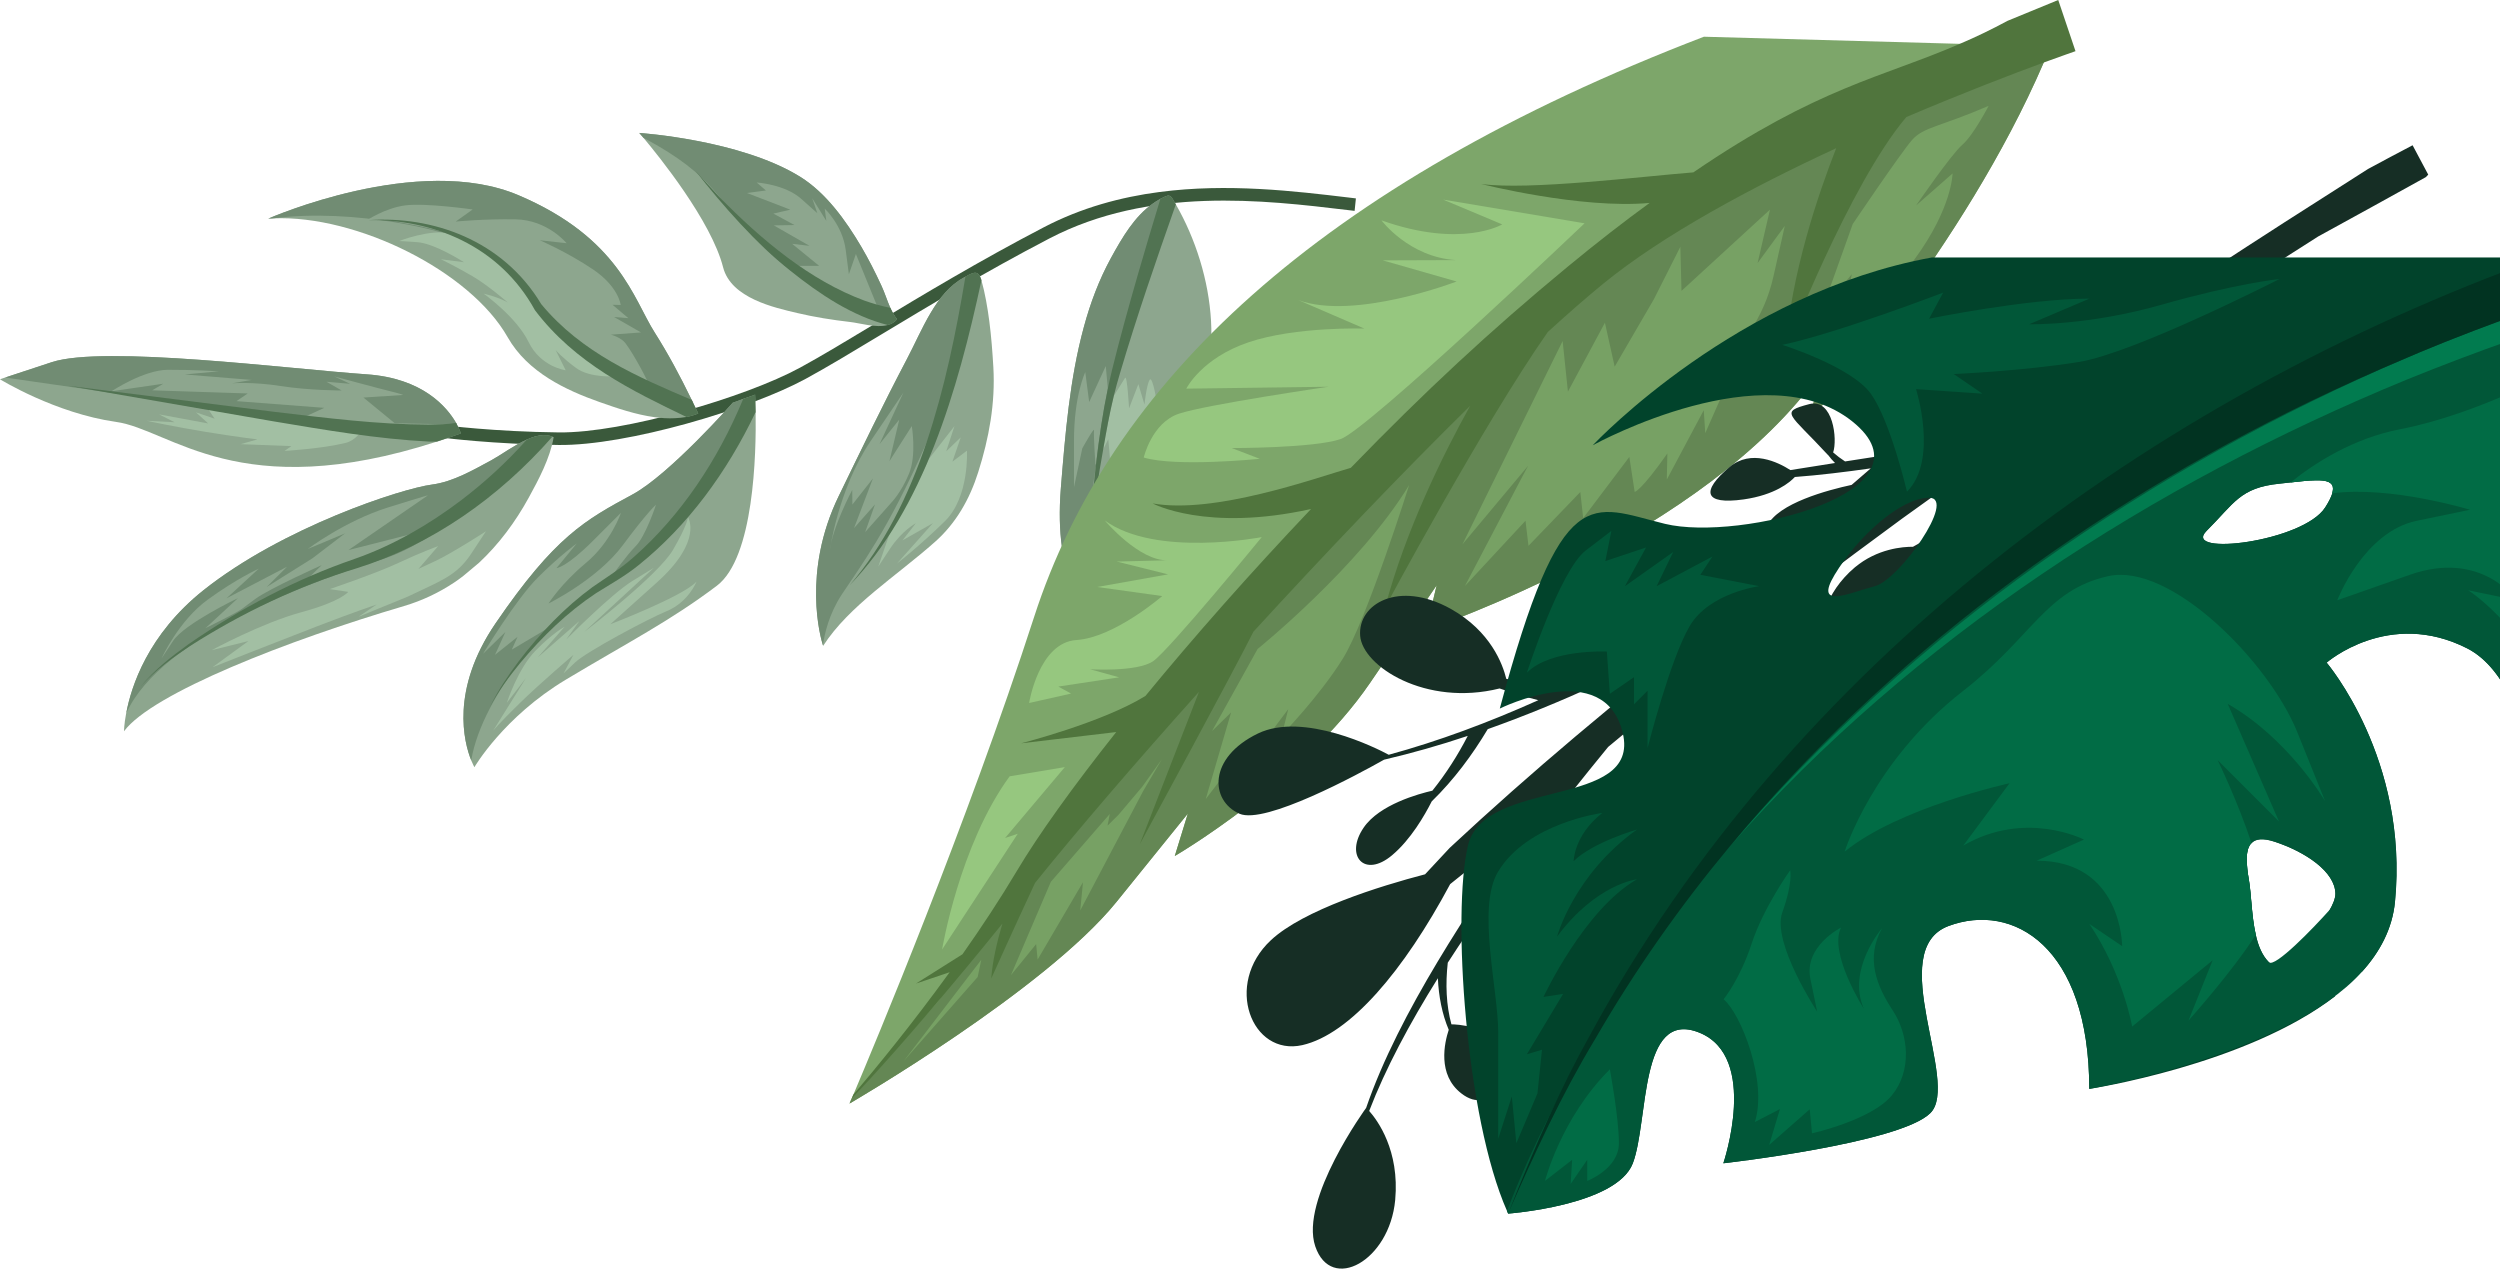 <svg width="520" height="264" viewBox="0 0 520 264" fill="none" xmlns="http://www.w3.org/2000/svg">
<path d="M241.213 39.93C255.373 38.079 269.27 39.741 280.524 41.086L282.027 41.267L281.759 43.861L280.255 43.683C262.885 41.607 239.093 38.762 218.276 49.6C204.821 56.611 192.856 63.823 183.241 69.615C177.202 73.258 171.984 76.402 167.598 78.788C155.892 85.156 130.357 92.715 116.219 92.556C102.454 92.399 92.123 91.05 92.019 91.038L92.32 88.444C92.421 88.459 102.617 89.787 116.227 89.943C129.643 90.097 155.029 82.663 166.409 76.473C170.746 74.113 175.94 70.982 181.955 67.356C191.598 61.544 203.6 54.311 217.125 47.267C224.94 43.195 233.121 40.987 241.213 39.93Z" fill="#3A593B"/>
<path d="M103.08 129.649C115.421 111.585 121.75 108.141 131.569 102.842C139.291 98.667 152.412 83.768 152.412 83.768L154.586 82.977L155.859 82.527L157.062 82.086C157.062 82.086 157.135 83.455 157.169 85.722C157.315 94.383 156.838 116.008 149.088 121.849C139.328 129.21 130.718 133.559 117.738 141.342C104.739 149.127 98.675 159.574 98.675 159.574C98.675 159.574 98.4 159.083 98.019 158.179L98.017 158.159C96.516 154.421 93.621 143.502 103.08 129.649Z" fill="#8DA68E"/>
<path d="M103.08 129.652C115.421 111.588 121.75 108.144 131.569 102.844C139.291 98.67 152.412 83.771 152.412 83.771L154.586 82.98L155.859 82.529C153.252 93.033 145.549 106.108 139.105 110.682C131.811 115.875 116.08 128.216 116.08 128.216C116.08 128.216 100.404 143.814 98.017 158.162C96.516 154.424 93.621 143.504 103.08 129.652Z" fill="#718C73"/>
<path d="M138.566 127.165C134.908 128.665 122.035 135.501 119.627 137.784C117.221 140.067 117.221 140.067 117.221 140.067L119.268 136.214C119.268 136.214 112.519 141.948 108.133 146.229C103.745 150.509 102.558 152.006 102.558 152.006L109.39 141.048L105.421 146.174C105.421 146.174 107.709 139.118 111.355 135.376C115.003 131.632 117.426 130.376 117.426 130.376L111.843 136.745L120.515 129.167L117.771 133.017C117.771 133.017 127.124 123.56 131.559 120.832C135.994 118.105 135.994 118.105 135.994 118.105L121.508 131.454C121.508 131.454 136.896 119.687 139.988 114.361C143.082 109.036 143.096 107.588 143.096 107.588C143.096 107.588 146.31 112.462 136.625 121.154C126.938 129.847 126.938 129.847 126.938 129.847C126.938 129.847 142.173 124.009 144.868 120.972C144.868 120.972 143.266 125.236 138.566 127.165Z" fill="#A2BFA3"/>
<path d="M113.332 131.039L106.455 135.122L107.651 132.457L102.962 136.205L105.125 131.448L100.471 135.994C100.471 135.994 107.248 124.726 111.906 120.091C116.565 115.456 119.959 113.043 119.959 113.043L115.757 118.156C115.757 118.156 117.688 118.147 123.429 112.398C129.17 106.648 129.17 106.648 129.17 106.648C129.17 106.648 127.105 112.736 121.877 117.087C116.649 121.44 114.091 125.532 114.091 125.532C114.091 125.532 124.254 120.513 129.515 113.437C134.773 106.364 136.449 104.981 136.449 104.981C136.449 104.981 134.288 111.528 132.237 113.585C130.189 115.643 127.455 119.58 127.455 119.58L117.462 127.686L113.332 131.039Z" fill="#8DA68E"/>
<path d="M101.91 147.045C103.546 143.606 105.669 140.529 107.873 137.564C112.376 131.66 117.462 126.332 123.252 122.105C126.19 120.059 129.111 118.277 131.81 115.875C141.584 107.275 149.281 95.782 154.585 82.98L157.06 82.089C157.06 82.089 157.134 83.458 157.168 85.725C151.214 98.246 143.028 109.357 132.866 117.522C130.079 119.792 126.908 121.546 123.961 123.392C118.111 127.28 112.863 132.306 108.198 137.906C105.888 140.745 103.666 143.712 101.91 147.045Z" fill="#517352"/>
<path d="M132.966 27.651C132.966 27.651 154.078 29.05 166.508 36.815C171.772 40.123 175.847 45.715 179.174 51.366C180.684 53.947 182.048 56.628 183.318 59.384C184.045 60.931 184.517 62.533 185.183 64.028C185.557 64.871 185.993 65.666 186.582 66.42C186.066 67.036 185.396 67.408 184.651 67.606C182.216 68.269 178.835 67.19 176.794 66.97C173.11 66.54 169.429 65.966 165.796 65.102C161.115 63.991 152.07 62.049 150.409 55.613C147.94 45.937 136.965 32.403 133.832 28.653C133.277 28.017 132.966 27.651 132.966 27.651Z" fill="#8DA68E"/>
<path d="M132.966 27.651C132.966 27.651 154.078 29.05 166.508 36.815C171.772 40.123 175.847 45.716 179.174 51.366C180.684 53.947 182.048 56.628 183.318 59.385C184.045 60.931 184.517 62.533 185.183 64.029C185.557 64.872 185.993 65.666 186.582 66.42C173.612 60.834 167.755 60.384 157.931 50.573C149.133 41.785 149.021 36.749 133.832 28.654C133.277 28.018 132.966 27.651 132.966 27.651Z" fill="#718C73"/>
<path d="M181.45 64.288L169.209 58.104L165.366 55.296L170.389 55.306L164.77 50.719L168.378 51.134L160.948 46.882L165.264 46.811L160.86 44.43L164.386 43.612L155.356 40.139L159.308 39.622L157.391 37.957C157.391 37.957 163.275 38.343 166.64 41.347C170.007 44.353 170.007 44.353 170.007 44.353L168.942 41.226L171.876 45.947L171.544 43.392C171.544 43.392 175.237 46.845 175.902 51.948C176.566 57.051 176.566 57.051 176.566 57.051L178.026 52.834L183.02 65.066L181.45 64.288Z" fill="#8DA68E"/>
<path d="M144.723 35.627L149.521 40.862C158.409 49.941 168.487 58.341 179.785 62.522C181.457 63.115 183.352 63.678 185.183 64.028C185.556 64.871 185.992 65.666 186.581 66.419C186.066 67.036 185.396 67.407 184.651 67.606C177.261 65.732 170.489 61.202 164.29 56.233C157.212 50.565 150.498 42.986 144.723 35.627Z" fill="#517352"/>
<path d="M55.807 45.468C55.807 45.468 87.03 31.71 107.893 40.624C128.772 49.517 131.755 62.21 136.16 69.139C138.985 73.597 141.505 78.298 143.831 83.105C143.85 83.123 143.856 83.162 143.875 83.18C143.972 83.391 144.086 83.598 144.184 83.809C144.542 84.532 144.883 85.279 145.24 86.004C144.459 86.329 143.616 86.581 142.778 86.731C141.975 86.878 141.176 86.94 140.376 86.985C138.969 87.067 137.556 86.967 136.128 86.769C132.242 86.243 128.336 84.907 124.647 83.605C117.78 81.176 109.769 77.478 105.612 70.171C97.806 56.365 74.219 44.703 56.834 45.415L56.748 45.426C56.432 45.426 56.119 45.447 55.807 45.468Z" fill="#8DA68E"/>
<path d="M55.807 45.469C55.807 45.469 87.03 31.712 107.893 40.626C128.772 49.518 131.755 62.212 136.16 69.14C138.985 73.599 141.505 78.3 143.831 83.106C143.85 83.125 143.856 83.164 143.875 83.182C143.972 83.393 144.086 83.6 144.184 83.811C143.834 83.674 143.5 83.536 143.17 83.416C132.011 79.095 122.312 75.9 118.298 71.171C113.917 66.025 103.386 53.629 98.576 50.851C93.78 48.05 73.658 43.216 56.834 45.417L56.748 45.428C56.432 45.428 56.119 45.449 55.807 45.469Z" fill="#718C73"/>
<path d="M127.946 78.263C127.946 78.263 122.747 78.674 119.842 76.549C116.938 74.422 115.57 72.811 115.57 72.811L117.661 77.013C117.661 77.013 112.476 76.348 109.941 71.133C107.408 65.915 100.597 61.08 100.597 61.08C100.597 61.08 103.621 61.756 105.627 62.926C105.627 62.926 101.53 59.347 98.27 57.446C95.008 55.546 91.705 53.919 91.705 53.919L96.502 54.546C96.502 54.546 90.424 50.596 86.723 50.365C83.022 50.133 83.022 50.133 83.022 50.133C83.022 50.133 89.414 47.597 93.711 48.556C93.711 48.556 101.585 51.465 106.719 57.057C111.851 62.649 113.747 66.533 113.747 66.533L121.928 73.592L127.946 78.263Z" fill="#A2BFA3"/>
<path d="M134.866 79.773C134.17 77.985 130.794 71.939 129.701 70.964C128.608 69.988 127.052 69.61 127.052 69.61L133.327 69.147L127.733 65.941L130.701 66.18L127.4 63.39L129.106 63.435C129.106 63.435 128.69 59.643 123.353 56.045C118.017 52.447 112.287 49.975 112.287 49.975L117.852 50.59C117.852 50.59 113.898 45.736 107.239 45.624C100.578 45.51 94.781 46.089 94.781 46.089L98.317 43.568C98.317 43.568 88.477 42.171 84.298 42.718C80.118 43.263 76.281 45.833 76.281 45.833C76.281 45.833 80.442 45.515 82.18 46.033C83.919 46.553 93.583 47.485 100.401 51.942C107.217 56.399 113.159 64.983 113.159 64.983L116.001 68.475L127.175 76.485L134.866 79.773Z" fill="#8DA68E"/>
<path d="M76.656 45.786C89.881 44.868 104.564 49.884 112.576 63.259C120.935 73.382 132.66 78.421 143.876 83.182C144.348 84.114 144.787 85.07 145.241 86.005C144.46 86.331 143.617 86.582 142.779 86.732C131.418 81.261 119.605 75.543 111.27 64.524C103.83 50.975 89.801 45.588 76.656 45.786Z" fill="#517352"/>
<path d="M25.79 152.105C25.79 152.105 25.799 150.705 26.235 148.397C26.215 148.379 26.215 148.379 26.249 148.374C27.278 142.824 30.734 131.987 42.35 122.741C58.812 109.677 83.473 101.624 89.862 100.788C94.201 100.222 98.435 97.763 102.296 95.674C104.111 94.686 106.858 92.645 109.574 91.438C111.031 90.8 112.467 90.389 113.748 90.546C113.766 90.544 113.766 90.544 113.766 90.544C114.171 90.573 114.552 90.664 114.905 90.821C114.997 90.85 115.087 90.879 115.164 90.93C114.422 95.306 112.012 99.801 109.988 103.493C107.185 108.605 103.711 113.258 99.635 117.055L96.366 119.795C95.746 120.283 95.121 120.73 94.477 121.159C91.222 123.329 87.721 124.962 84.063 126.049C59.961 133.155 31.657 144.178 25.79 152.105Z" fill="#8DA68E"/>
<path d="M26.249 148.375C27.277 142.825 30.734 131.988 42.35 122.742C58.812 109.678 83.473 101.625 89.862 100.789C94.201 100.223 98.435 97.764 102.296 95.675C104.111 94.687 106.858 92.646 109.574 91.439C111.031 90.801 112.467 90.39 113.748 90.547C107.403 97.238 91.943 112.465 79.502 116.322C65.764 120.572 33.621 132.099 26.249 148.375Z" fill="#718C73"/>
<path d="M84.847 124.08C91.387 120.899 94.889 119.904 97.987 115.204C101.083 110.503 101.083 110.503 101.083 110.503C101.083 110.503 94.029 115.07 90.531 116.702C87.035 118.335 87.035 118.335 87.035 118.335L91.131 113.595C91.131 113.595 87.587 114.863 82.856 117.092C78.124 119.321 68.575 122.531 68.575 122.531L72.435 123.108C72.435 123.108 70.993 125.085 62.709 127.333C54.426 129.579 44.035 135.233 44.035 135.233L51.67 133.339L44.189 138.791C44.189 138.791 57.711 133.445 65.804 130.328C73.897 127.211 78.342 125.735 78.342 125.735L74.579 128.286L84.847 124.08Z" fill="#A2BFA3"/>
<path d="M81.902 113.903C79.091 114.271 64.247 120.137 64.247 120.137L66.922 117.547C66.922 117.547 56.178 122.352 53.147 124.546C50.118 126.739 50.843 126.377 49.262 127.298C47.683 128.221 42.745 130.657 42.745 130.657L49.503 124.405C49.503 124.405 38.373 129.708 35.985 133.33C33.599 136.953 33.599 136.953 33.599 136.953C33.599 136.953 37.139 129.131 43.21 124.724C49.28 120.317 53.808 118.294 53.808 118.294L47.115 124.447L59.702 117.881L55.462 122.104L65.009 116.113L71.779 110.933L64.013 114.186C64.013 114.186 71.828 108.33 80.66 105.565C89.495 102.8 88.986 103.045 88.986 103.045L72.465 114.421L88.32 110.381L81.902 113.903Z" fill="#8DA68E"/>
<path d="M29.329 142.701C32.223 139.239 35.721 136.51 39.259 133.957C50.023 126.507 61.564 120.453 73.7 116.272C81.641 113.509 89.136 109.201 96.006 103.984C100.867 100.285 105.418 96.1 109.575 91.44C111.479 90.602 113.367 90.173 114.906 90.823C103.633 103.656 89.659 113.353 74.23 118.19C62.116 121.863 50.389 127.432 39.491 134.395C35.88 136.794 32.327 139.368 29.329 142.701Z" fill="#517352"/>
<path d="M0 78.888C0 78.888 -8.51746e-08 78.888 1.073 78.523C2.317 78.117 5.005 77.239 10.764 75.329C21.544 71.769 60.055 76.735 76.279 77.858C87.944 78.666 92.963 84.662 94.865 87.963C94.931 88.076 94.981 88.192 95.029 88.287C95.629 89.405 95.867 90.144 95.867 90.144C94.159 90.754 92.502 91.335 90.888 91.85C49.709 105.145 35.514 89.335 24.151 87.758C11.465 85.968 0 78.888 0 78.888Z" fill="#8DA68E"/>
<path d="M1.073 78.527C2.317 78.121 5.005 77.243 10.764 75.333C21.544 71.773 60.055 76.739 76.279 77.862C87.944 78.67 92.963 84.666 94.865 87.967C94.931 88.08 94.981 88.196 95.029 88.291L64.813 87.719L1.073 78.527Z" fill="#718C73"/>
<path d="M71.879 92.127C66.765 93.373 59.191 93.787 59.191 93.787L60.607 92.792L50.047 92.387L53.548 91.393C53.548 91.393 49.232 90.882 42.838 89.839C36.443 88.796 30.482 87.519 30.482 87.519L36.318 87.83L33.091 86.192L43.304 88.078L40.762 85.77L44.644 87.09L42.922 84.55L62.626 87.521L75.315 89.441C75.315 89.441 74.047 91.6 71.879 92.127Z" fill="#A2BFA3"/>
<path d="M78.869 88.259C78.338 88.329 63.368 86.706 63.368 86.706L67.451 84.831L49.189 83.434L51.53 81.839L31.665 81.187L33.959 79.813L23.195 81.384C23.195 81.384 29.878 76.947 34.895 76.918C39.914 76.888 45.521 77.229 45.521 77.229L38.421 77.888L52.324 79.024L48.244 79.735C48.244 79.735 52.445 79.365 58.361 80.292C64.277 81.219 71.077 81.225 71.077 81.225L67.903 79.403L72.828 79.833L69.536 78.294C69.536 78.294 78.667 80.769 81.06 81.351C83.454 81.932 83.868 82.147 83.868 82.147L75.594 82.691L84.158 89.711L78.869 88.259Z" fill="#8DA68E"/>
<path d="M14.242 80.251L57.085 85.664C67.758 86.925 78.462 88.284 89.132 88.329C91.033 88.263 92.998 88.29 94.867 87.964C95.595 89.269 95.868 90.146 95.868 90.146C94.16 90.755 92.503 91.337 90.889 91.852C90.309 91.846 89.749 91.839 89.206 91.848C78.381 91.296 67.647 89.435 56.942 87.65L14.242 80.251Z" fill="#517352"/>
<path d="M220.653 101.579C221.563 90.285 222.503 78.802 225.441 68.014C226.8 62.987 228.624 58.167 231.043 53.731C233.463 49.319 235.97 45.036 239.788 42.346C240.283 41.976 240.803 41.665 241.358 41.368C241.671 41.206 241.982 41.045 242.314 40.901C242.645 40.756 243.011 40.606 243.347 40.765C243.404 40.797 243.441 40.813 243.5 40.867C243.693 41.004 243.829 41.229 243.963 41.454C244.165 41.794 244.386 42.151 244.573 42.512C252.792 56.811 255.527 77 245.651 90.319C230.541 110.671 229.68 129.748 229.68 129.748C229.68 129.748 229.239 129.584 228.545 129.105C225.798 127.235 219.143 120.64 220.653 101.579Z" fill="#8DA68E"/>
<path d="M220.653 101.579C221.563 90.285 222.503 78.803 225.441 68.014C226.8 62.987 228.624 58.167 231.043 53.731C233.463 49.319 235.97 45.036 239.788 42.346C240.283 41.976 240.803 41.665 241.358 41.368C241.671 41.206 241.982 41.045 242.314 40.901C242.645 40.756 243.011 40.606 243.347 40.765C243.404 40.797 243.441 40.813 243.5 40.867C238.177 56.471 230.848 78.199 227.839 97.719C226.956 103.31 226.454 108.731 226.445 113.783C226.433 115.022 226.467 116.233 226.535 117.422C226.74 121.696 227.377 125.649 228.545 129.105C225.798 127.235 219.143 120.64 220.653 101.579Z" fill="#718C73"/>
<path d="M229.459 93.491C230.107 89.735 230.777 85.996 231.669 82.351C232.553 80.938 233.753 78.996 234.016 78.596C234.456 77.93 234.843 84.937 234.843 84.937L236.778 79.898L238.048 84.133C238.048 84.133 238.486 79.978 239.132 79.002C239.775 78.026 240.776 84.506 240.776 84.506L244.202 80.834L243.611 84.623L247.968 82.167C247.763 82.62 244.396 89.976 240.25 94.716C236.118 99.436 232.048 107.717 232.048 107.717C232.348 102.362 234.323 91.984 234.432 91.341L231.074 97.823L230.527 91.344L229.459 93.491Z" fill="#A2BFA3"/>
<path d="M223.389 101.344C223.389 101.344 223.389 101.344 223.389 91.791C223.373 82.26 225.736 77.406 225.736 77.406L226.547 83.629L230.001 76.14L230.423 80.85C229.357 85.98 228.599 91.191 227.985 96.422L227.847 96.705C227.847 96.705 227.433 90.43 227.559 89.52C227.702 88.61 225.119 93.247 225.119 93.247L223.389 101.344Z" fill="#8DA68E"/>
<path d="M226.519 118.238C226.412 116.75 226.394 115.273 226.446 113.785C226.481 111.772 226.626 109.786 226.787 107.798C227.119 104.427 227.453 101.078 227.839 97.722C227.889 97.289 227.938 96.857 227.986 96.424C228.6 91.193 229.358 85.982 230.424 80.852C230.694 79.561 230.997 78.262 231.301 76.966C232.939 70.301 234.781 63.733 236.657 57.179C238.194 51.886 239.751 46.633 241.359 41.371C241.672 41.208 241.983 41.048 242.315 40.903C242.646 40.758 243.011 40.608 243.348 40.767C243.405 40.799 243.442 40.815 243.501 40.869C243.694 41.006 243.83 41.232 243.964 41.456C244.165 41.796 244.387 42.154 244.574 42.514C240.496 54.102 236.463 65.764 232.962 77.621C232.484 79.184 232.058 80.761 231.671 82.353C230.779 85.998 230.109 89.737 229.461 93.493C229.222 94.883 228.979 96.253 228.742 97.645C227.716 104.168 226.523 110.733 226.535 117.424C226.517 117.69 226.519 117.974 226.519 118.238Z" fill="#517352"/>
<path d="M174.479 103.134C179.119 93.583 183.738 83.994 188.667 74.627C191.827 68.636 194.602 60.911 200.445 57.754C200.577 57.695 200.69 57.62 200.806 57.565C201.099 57.404 201.377 57.247 201.638 57.111C202.377 56.73 202.985 56.548 203.46 56.974C203.717 57.204 203.924 57.583 204.108 58.187C204.114 58.228 204.137 58.265 204.141 58.304C204.891 60.966 205.414 64.04 205.775 66.812C206.188 69.985 206.429 73.176 206.618 76.378C207.05 83.865 205.718 91.12 203.471 98.207C201.712 103.793 198.862 108.81 194.53 112.663C186.494 119.819 176.611 125.958 171.206 134.352C171.206 134.352 171.184 134.314 171.17 134.214C170.7 132.755 166.742 119.033 174.479 103.134Z" fill="#8DA68E"/>
<path d="M174.479 103.134C179.119 93.584 183.738 83.995 188.667 74.628C191.827 68.637 194.602 60.911 200.445 57.755C200.577 57.696 200.69 57.621 200.806 57.566C201.099 57.405 201.377 57.247 201.638 57.112C200.788 64.159 198.405 79.217 192.564 92.454C184.61 110.451 179.037 117.691 175.1 123.64C172.41 127.726 171.474 131.965 171.17 134.215C170.7 132.756 166.742 119.034 174.479 103.134Z" fill="#718C73"/>
<path d="M193.195 95.472L198.528 88.634L196.815 93.869L199.837 90.968L198.101 96.027L201.125 93.739C201.125 93.739 201.681 103.344 196.544 108.4C191.408 113.457 186.565 117.223 186.565 117.223L194.048 108.816L187.716 112.398L190.495 108.833C190.495 108.833 187.639 110.326 185.154 114.095C182.672 117.865 182.672 117.865 182.672 117.865L184.903 111.382C184.903 111.382 191.376 100.044 193.195 95.472Z" fill="#A2BFA3"/>
<path d="M185.466 104.47L179.952 110.679L181.994 104.924L177.641 109.841L181.581 99.495L177.296 104.949L177.268 101.903C177.268 101.903 173.075 109.748 172.554 114.77C172.554 114.77 174.251 101.858 181.086 91.748C187.922 81.64 187.922 81.64 187.922 81.64L182.933 92.397L187.042 87.284L185.007 95.916L189.651 88.624C189.651 88.624 190.685 94.618 189.078 98.516C187.469 102.412 185.466 104.47 185.466 104.47Z" fill="#8DA68E"/>
<path d="M176.694 121.77C191.122 105.056 196.977 80.498 200.805 57.565C201.93 56.93 202.807 56.409 203.459 56.974C203.716 57.204 203.923 57.583 204.108 58.186C204.113 58.227 204.136 58.264 204.14 58.304C199.224 81.198 192.053 105.886 176.694 121.77Z" fill="#517352"/>
<path d="M232.237 187.586C247.074 169.22 247.074 169.22 247.074 169.22L244.355 178.05C244.355 178.05 270.993 162.482 284.913 142.121C298.825 121.74 298.825 121.74 298.825 121.74L296.587 131.072C297.185 130.869 355.084 111.276 378.643 77.512L376.406 87.309C377.38 86.249 408.466 51.61 425.096 13.006C425.584 11.888 426.051 10.779 426.513 9.648L422.574 9.535L407.652 9.116L354.413 7.638C273.969 38.514 230.789 79.802 215.102 128.304C201.144 171.416 181.655 217.899 177.505 227.674C177.341 228.041 177.202 228.353 177.091 228.612C177.091 228.612 177.096 228.632 177.077 228.639L177.064 228.666C176.833 229.23 176.694 229.543 176.694 229.543C176.694 229.543 217.383 205.96 232.237 187.586Z" fill="#7DA66A"/>
<path d="M232.237 187.586C247.074 169.22 247.074 169.22 247.074 169.22L244.355 178.05C244.355 178.05 270.993 162.482 284.913 142.121C298.825 121.74 298.825 121.74 298.825 121.74L296.587 131.072C297.185 130.869 355.084 111.276 378.643 77.512L376.406 87.309C377.38 86.249 408.466 51.61 425.096 13.006C425.584 11.888 426.051 10.779 426.513 9.648L422.574 9.535C406.02 15.384 374.904 26.743 364.171 33.023C349.293 41.739 307.352 73.303 307.352 73.303L268.719 116.447L233.843 159.101L213.416 180.861L195.166 208.223L177.077 228.639L177.064 228.666C176.833 229.23 176.694 229.543 176.694 229.543C176.694 229.543 217.383 205.96 232.237 187.586Z" fill="#648754"/>
<path d="M206.18 203.538C206.419 199.995 207.372 195.913 208.499 192.104C205.959 195.246 203.538 198.206 201.266 200.948L201.262 200.961L201.254 200.964C189.631 214.993 181.542 223.889 177.093 228.611C177.204 228.352 177.343 228.04 177.507 227.674C182.107 222.272 189.695 213.042 197.528 202.22L190.525 204.582L200.19 198.49C204.104 192.933 208.002 187.042 211.546 181.092C215.953 173.69 223.107 163.693 232.175 152.266L212.386 154.608C212.386 154.608 229.224 150.329 238.241 144.762C248.228 132.61 259.997 119.245 272.7 105.87C250.867 110.725 239.747 104.711 239.747 104.711C252.565 107.01 273.396 99.507 280.97 97.303C296.301 81.486 309.852 68.877 326.004 55.534C332.173 50.442 337.845 46.049 343.12 42.209C328.836 43.53 308.062 38.263 308.062 38.263C317.916 39.642 341.616 36.682 352.214 35.856C378.255 18.067 391.463 16.144 407.654 9.115C410.91 7.731 414.191 6.157 417.583 4.326L428.113 -0L431.704 10.644C431.704 10.644 429.264 11.489 425.098 13.005C418.742 15.34 408.363 19.295 396.518 24.346C384.592 38.407 371.343 72.841 371.343 72.841C372.591 56.808 378.204 40.308 381.932 30.822C364.398 38.943 345.962 48.803 333.453 59.026C329.981 61.864 326.104 65.255 321.951 69.044C308.442 88.342 288.101 126.335 288.101 126.335C292.35 110.297 300.209 94.467 305.791 84.409C291.577 98.39 275.72 115.012 260.712 131.397C257.131 138.623 237.068 175.614 237.068 175.614L249.387 143.898C236.071 158.757 224.055 172.758 215.29 183.647C210.807 193.249 206.18 203.538 206.18 203.538Z" fill="#50753D"/>
<path d="M214.055 146.225C222.777 144.262 222.777 144.262 222.777 144.262L220.135 142.806L232.784 140.885L226.743 139.208C226.743 139.208 236.529 139.817 239.861 137.522C243.193 135.225 262.444 111.719 262.444 111.719C262.444 111.719 240.43 116.018 229.797 108.261C229.797 108.261 236.976 116.791 242.951 116.535L232.289 116.807L242.962 119.465L228.206 122.094L241.747 123.98C241.747 123.98 231.758 132.628 223.91 133.124C216.061 133.621 214.055 146.225 214.055 146.225Z" fill="#96C77F"/>
<path d="M210.007 161.473L221.484 159.557L209.055 174.307L211.69 173.42L195.955 197.496C195.955 197.496 199.57 175.747 210.007 161.473Z" fill="#96C77F"/>
<path d="M237.896 95.168C244.64 97.193 262.034 95.434 262.034 95.434L256.197 93.197C256.197 93.197 273.218 93.226 278.836 91.331C284.454 89.435 329.592 46.448 329.592 46.448L300.162 41.512L312.46 46.673C312.46 46.673 304.007 51.753 287.346 45.835C287.346 45.835 293.056 53.491 302.843 54.1L287.609 54.153L302.977 58.553C302.977 58.553 281.678 66.713 270.062 62.418L283.793 68.347C283.793 68.347 269.555 67.871 259.723 71.186C249.891 74.501 246.749 80.84 246.749 80.84L276.337 80.442C276.337 80.442 250.805 84.164 245.186 86.059C239.569 87.954 237.896 95.168 237.896 95.168Z" fill="#96C77F"/>
<path d="M413.64 22.012C403.403 26.442 400.062 26.395 397.671 29.157C395.277 31.92 385.369 46.602 385.369 46.602L378.93 64.612L385.172 57.032L383.676 64.771L382.423 74.971C382.423 74.971 390.588 64.396 398.345 53.763C406.098 43.131 406.132 36.08 406.132 36.08L398.539 42.746C398.539 42.746 405.884 32.058 408.161 30.116C410.439 28.175 413.64 22.012 413.64 22.012Z" fill="#77A164"/>
<path d="M293.105 100.888C282.794 117.857 261.586 134.982 261.586 134.982L252.098 152.066L256.069 148.184L250.8 166.189L259.49 154.852L258.103 160.598L267.96 147.498L266.631 152.834C266.631 152.834 274.337 144.956 279.288 137.029C284.242 129.101 293.105 100.888 293.105 100.888Z" fill="#77A164"/>
<path d="M203.356 203.212L187.952 220.727L204.107 199.635L203.356 203.212Z" fill="#77A164"/>
<path d="M215.519 196.371L210.27 202.834L218.579 183.412L230.832 169.306L230.37 171.734L232.651 169.476L237.584 163.642L241.661 157.932L237.779 164.542L224.693 189.366L225.259 183.505L215.824 199.592L215.519 196.371Z" fill="#77A164"/>
<path d="M317.305 108.31L304.7 121.891L316.708 99.012L317.857 96.871L304.188 113.218L325.029 70.93L326.127 81.462L333.824 67.123L335.852 76.268L343.995 62.264L349.516 51.327L349.749 60.501L368.154 43.601L365.578 54.715L371.239 46.981C371.239 46.981 371.239 46.981 368.897 57.409C367.874 61.964 366.262 65.383 363.974 69.028L354.694 90.094L354.382 85.321L346.696 99.75L346.812 94.318C341.314 102.154 340.012 102.319 340.012 102.319L338.902 95.043L329.303 107.767L328.707 102.338L317.923 113.531L317.305 108.31Z" fill="#77A164"/>
<path d="M290.201 249.604C291.151 239.263 286.494 233.002 284.792 231.079C288.173 222.274 293.205 212.869 299.077 203.469C299.248 207.243 299.952 210.932 301.338 214.2C300.459 216.853 298.914 223.532 303.958 227.429C310.314 232.395 314.497 222.911 311.971 217.925C309.655 213.331 302.994 213.066 301.894 213.063C300.804 209.076 300.643 204.651 301.136 200.243C311.662 183.879 324.366 167.729 334.499 155.358C340.762 150.146 347.06 144.999 353.505 139.887C351.508 146.079 349.932 152.213 348.923 158.38C348.187 163.425 347.832 168.515 348.298 173.393C348.216 173.663 346.882 178.491 347.865 184.159C348.868 190.041 355.888 190.982 356.72 186.058C357.439 181.893 350.892 175.657 348.875 173.872C348.62 170.421 348.775 166.893 349.229 163.317C351.476 168.508 355.057 172.934 360.041 175.744C361.368 177.754 368.086 187.037 375.122 183.459C383.024 179.449 385.762 175.496 376.823 173.617C369.685 172.093 363.083 174.124 360.707 174.995C355.034 171.07 351.542 164.692 350.208 157.641C351.629 150.915 353.944 144.108 356.486 137.544C369.297 127.473 382.373 117.596 395.628 107.877C404.677 101.351 413.783 94.933 423.001 88.541C419.04 94.683 415.704 101.028 413.192 107.464C407.91 108.819 402.702 110.92 397.902 113.727C395.765 113.716 390.491 114.115 385.816 118.004C379.832 123.012 376.263 131.888 384.662 130.75C392.08 129.77 397.471 117.404 398.67 114.438C403.053 112.245 407.71 110.747 412.272 109.859C411.77 111.218 411.318 112.552 410.89 113.93C410.645 114.564 410.5 115.201 410.295 115.843L409.865 116.491C404.363 124.465 403.48 129.416 405.943 133.315C408.407 137.216 419.164 129.107 416.168 122.269C414.067 117.532 412.511 115.643 411.77 114.917C413.678 109.952 416.102 105.047 418.928 100.292C420.284 100.774 421.543 101.504 422.627 102.328C422.168 104.253 421.486 108.792 424.451 110.239C428.327 112.125 436.383 107.976 431.974 103.152C428.577 99.44 425.026 100.408 423.559 101.047C422.581 99.999 421.464 99.054 420.155 98.293C423.652 92.677 427.738 87.252 432.305 82.131C448.598 70.962 465.231 59.948 482.166 49.195C489.627 45.083 497.137 40.999 504.575 36.842C504.741 36.671 504.907 36.498 505.073 36.327L501.818 30.214C498.713 31.84 495.647 33.472 492.539 35.154C480.968 42.521 469.396 49.886 458.03 57.395C440.64 68.866 423.578 80.528 406.816 92.394L383.773 95.98C382.89 95.412 382.071 94.783 381.292 94.106C382.231 91.448 381.299 82.783 376.328 84.056C369.985 85.725 372.189 85.925 380.152 94.572C380.175 94.617 380.236 94.611 380.272 94.677C380.697 95.235 381.149 95.78 381.687 96.305L372.4 97.777C369.847 96.137 364.21 93.366 359.736 97.15C353.814 102.153 354.321 105.047 362.674 103.879C369.213 102.946 372.301 100.322 373.327 99.214C378.268 98.853 383.936 98.163 389.123 97.418L385.141 100.855C380.164 101.935 369.847 104.682 367.616 109.344C364.742 115.525 373.093 114.357 379.104 109.335C383.067 105.991 385.584 103.139 386.858 101.592C388.492 99.994 390.032 98.278 391.084 97.101C397.093 96.199 402.014 95.26 403.55 94.751C399.679 97.484 395.834 100.262 392.036 103.01C386.25 107.24 380.524 111.52 374.861 115.796C369.499 119.185 364.115 122.472 358.699 125.635C347.744 131.917 336.577 137.919 325.27 143.238C321.122 142.785 317.132 142.079 313.309 141.202C312.557 138.154 310.082 131.32 301.788 126.658C290.863 120.567 282.38 125.672 282.915 132.253C283.42 138.596 296.563 147.034 311.919 143.2C314.533 144.108 317.211 144.951 319.965 145.643C309.646 150.267 299.228 154.161 288.857 156.992C286.31 155.604 271.126 147.999 261.647 152.57C251.254 157.6 251.646 166.523 257.818 169.262C263.139 171.556 282.497 161.052 287.884 158.016C293.623 156.669 299.434 155.033 305.292 153.062C303.246 157.037 300.807 160.884 297.933 164.461C295.145 165.103 286.907 167.333 283.634 172.158C279.66 177.971 283.761 182.764 289.556 177.886C293.457 174.605 296.316 169.609 297.798 166.689C302.431 162.178 306.259 157.001 309.451 151.661C324.625 146.27 340.033 139.076 354.973 131.065C336.394 145.58 318.506 160.539 301.55 176.346C300.423 177.565 298.399 179.706 296.415 181.855C287.032 184.301 271.082 189.262 264.338 195.571C254.523 204.72 260.308 219.768 270.884 217.385C280.841 215.111 291.99 201.918 301.633 183.897C303.308 182.557 304.867 181.305 305.795 180.56C310.753 175.93 315.909 171.364 321.072 166.877C319.765 168.667 318.397 170.461 317.112 172.292C305.955 188.682 291.011 210.508 284.159 230.435C284.159 230.435 270.27 249.512 273.576 259.24C276.871 268.945 289.013 262.284 290.201 249.604Z" fill="#162E25"/>
<path d="M478.739 100.101C479.346 100.029 479.935 99.976 480.489 99.94C480.757 99.922 481.007 99.922 481.258 99.922C481.364 99.904 481.454 99.904 481.543 99.904H481.99C482.365 99.904 482.704 99.904 483.008 99.94C483.365 99.976 483.687 100.029 483.973 100.118C484.294 100.208 484.562 100.351 484.758 100.512C484.991 100.708 485.151 100.94 485.223 101.226C485.24 101.369 485.259 101.53 485.259 101.69C485.259 101.798 485.24 101.923 485.223 102.048C485.223 102.137 485.205 102.226 485.187 102.316C485.187 102.405 485.151 102.512 485.116 102.619C484.883 103.37 484.419 104.334 483.651 105.531C479.061 112.748 453.642 115.766 458.965 110.426C464.735 104.691 465.878 101.441 474.148 100.601C474.917 100.512 475.667 100.44 476.417 100.351H476.435C477.239 100.244 477.989 100.172 478.739 100.101ZM401.252 103.53C407.111 103.53 394.982 120.678 389.963 121.929C384.943 123.197 377.173 126.966 381.603 119.553C386.444 111.515 395.411 103.53 401.252 103.53ZM331.285 92.616C332.571 91.92 367.134 73.254 385.229 87.615C403.627 102.28 361.794 112.73 346.325 108.96C330.856 105.209 324.89 99.172 311.958 147.383C311.958 147.383 333.785 136.558 337.537 152.473C341.306 168.371 308.671 161.654 305.33 175.891C302.009 189.984 304.848 232.389 313.458 251.878C313.53 252.074 313.601 252.253 313.69 252.432C313.69 252.432 336.268 250.77 339.626 241.964C342.966 233.193 340.877 209.758 353.434 214.778C365.973 219.815 358.454 241.964 358.454 241.964C358.454 241.964 395.25 237.802 401.52 231.514C407.807 225.263 391.909 197.63 405.289 192.61C418.667 187.609 434.565 196.808 434.565 226.495C434.565 226.495 467.164 221.547 485.705 207.222V202.792L485.687 202.202C485.634 200.827 485.098 199.273 485.098 199.273C484.669 198.004 483.919 196.897 483.919 196.897C483.58 196.307 482.99 195.7 482.99 195.7C482.419 194.95 481.097 193.985 481.097 193.985C477.56 197.951 473.148 201.363 471.933 200.148C470.522 198.737 469.7 196.701 469.201 194.432C468.325 190.628 468.307 186.162 467.772 183C467.646 182.285 467.521 181.535 467.45 180.821C467.43 180.632 467.419 180.453 467.405 180.268C467.346 179.617 467.301 178.976 467.325 178.392C467.325 178.195 467.342 177.998 467.361 177.82C467.378 177.659 467.414 177.481 467.432 177.302C467.467 177.123 467.504 176.98 467.539 176.82C467.521 176.802 467.521 176.802 467.539 176.802C467.593 176.569 467.664 176.373 467.753 176.177C467.843 175.981 467.932 175.802 468.057 175.641C468.146 175.551 468.218 175.445 468.325 175.355C469.147 174.498 470.611 174.266 473.041 175.051C479.471 177.142 485.759 181.321 485.759 185.93C485.759 186.894 485.24 188.18 484.401 189.573L484.633 189.752C484.633 189.752 485.312 190.27 485.705 190.628C486.098 190.985 486.741 191.628 486.741 191.628C486.741 191.628 487.259 192.217 487.438 192.414C487.616 192.61 487.974 193.11 488.098 193.289C488.224 193.468 488.671 194.128 488.671 194.128C488.671 194.128 489.099 194.754 489.474 195.522C489.849 196.29 490.26 197.29 490.403 197.79C490.564 198.272 490.778 199.059 490.885 199.648C491.01 200.237 491.099 201.005 491.135 201.363C491.153 201.738 491.189 202.238 491.189 202.238C495.012 198.041 497.602 193.182 498.155 187.609C501.067 157.903 483.937 137.826 483.937 137.826C483.937 137.826 496.887 126.537 513.213 134.879C529.504 143.256 529.95 184.25 529.95 184.25C529.95 184.25 538.613 181.089 544.955 169.353V53.551L401.841 53.551C361.472 60.91 332.321 91.563 331.285 92.616Z" fill="#01432B"/>
<path d="M478.739 100.101C479.346 100.029 479.936 99.976 480.49 99.94C480.758 99.922 481.007 99.922 481.258 99.922C481.365 99.904 481.454 99.904 481.543 99.904H481.99C482.365 99.904 482.704 99.904 483.008 99.94C483.365 99.976 483.687 100.029 483.973 100.118C484.294 100.208 484.562 100.351 484.758 100.512C484.991 100.708 485.151 100.94 485.223 101.226C485.241 101.369 485.259 101.53 485.259 101.69C485.259 101.798 485.241 101.923 485.223 102.048C485.223 102.137 485.205 102.226 485.188 102.316C485.188 102.405 485.151 102.512 485.116 102.619C484.883 103.37 484.419 104.334 483.651 105.531C479.061 112.748 453.642 115.766 458.965 110.426C464.735 104.691 465.878 101.441 474.148 100.601C474.917 100.512 475.667 100.44 476.417 100.351H476.435C477.239 100.244 477.989 100.172 478.739 100.101ZM464.735 84.382C425.831 109.496 408.879 125.483 408.879 125.483L363.098 170.032C363.098 170.032 339.502 197.987 322.443 231.782L322.425 231.801C322.354 231.854 322.335 231.925 322.318 231.979C319.067 238.427 316.031 245.125 313.458 251.878C313.53 252.074 313.601 252.253 313.69 252.432C313.69 252.432 336.268 250.77 339.626 241.964C342.967 233.193 340.877 209.758 353.434 214.778C365.973 219.815 358.454 241.964 358.454 241.964C358.454 241.964 395.25 237.802 401.52 231.514C407.807 225.263 391.91 197.63 405.289 192.61C418.668 187.609 434.565 196.808 434.565 226.495C434.565 226.495 475.668 219.368 491.19 202.238V197.808L491.171 197.219C491.118 195.843 490.583 194.29 490.583 194.29C490.153 193.021 489.403 191.914 489.403 191.914C489.064 191.324 488.475 190.717 488.475 190.717C487.903 189.967 484.634 189.176 484.634 189.176C481.097 193.142 473.148 201.363 471.933 200.148C470.522 198.737 469.7 196.701 469.201 194.432C468.325 190.628 468.308 186.162 467.772 183C467.646 182.285 467.521 181.535 467.45 180.821C467.43 180.632 467.419 180.453 467.405 180.268C467.346 179.617 467.301 178.976 467.325 178.392C467.325 178.195 467.343 177.998 467.361 177.82C467.378 177.659 467.414 177.481 467.432 177.302C467.467 177.123 467.504 176.98 467.539 176.82C467.521 176.802 467.521 176.802 467.539 176.802C467.593 176.569 467.664 176.373 467.754 176.177C467.843 175.981 467.932 175.802 468.057 175.641C468.146 175.551 468.218 175.445 468.325 175.355C469.147 174.498 470.612 174.265 473.041 175.051C479.472 177.142 485.759 181.321 485.759 185.93C485.759 186.894 485.241 188.18 484.401 189.573L484.634 189.752C484.634 189.752 485.312 190.27 485.705 190.628C486.098 190.985 487.733 190.207 487.733 190.207C487.733 190.207 483.482 195.414 487.733 191.914C484.068 196.162 489.35 191.844 489.475 192.023C489.6 192.201 488.671 194.128 488.671 194.128C488.671 194.128 489.099 194.754 489.475 195.522C489.849 196.29 490.26 197.29 490.403 197.79C490.564 198.272 490.778 199.059 490.885 199.648C491.01 200.237 491.1 201.005 491.135 201.363C491.153 201.738 491.189 202.238 491.189 202.238C495.012 198.041 497.602 193.181 498.155 187.609C501.067 157.903 483.937 137.826 483.937 137.826C483.937 137.826 496.887 126.537 513.213 134.879C529.504 143.256 529.95 184.25 529.95 184.25C529.95 184.25 538.614 181.089 544.955 169.353V54.159C526.824 57.856 492.136 66.716 464.735 84.382Z" fill="#015738"/>
<path d="M460.234 199.732L455.204 212.283C455.204 212.283 464.466 201.936 469.194 194.434C468.306 190.614 468.288 186.152 467.754 182.986C467.24 179.876 466.918 176.747 468.306 175.343C465.407 166.562 461.266 158.1 461.266 158.1L474.029 170.863L463.364 146.402C475.737 153.478 483.167 165.886 483.629 166.65C483.557 166.455 482.918 164.872 477.798 152.197C471.932 137.729 451.453 116.911 438.476 119.845C425.516 122.76 422.744 132.484 408.364 143.684C389.536 158.313 383.688 177.138 383.688 177.138C394.977 167.93 417.981 162.918 417.981 162.918L408.364 175.877C421.322 168.357 433.464 174.632 433.464 174.632L423.632 179.023C441.409 179.023 441.409 196.799 441.409 196.799L434.601 192.194C441.605 202.647 443.49 213.527 443.49 213.527L460.234 199.732Z" fill="#016C45"/>
<path d="M537.619 167.527C537.619 167.527 540.45 158.566 544.955 137.833V123.914C541.606 111.054 529.663 104.354 529.663 104.354L540.114 102.696L526.734 96.817L537.619 85.964L527.57 86.366L533.014 76.334C533.014 76.334 516.282 85.964 499.133 89.297C489.469 91.191 481.531 96.247 476.438 100.351C477.242 100.25 477.996 100.167 478.733 100.1C479.354 100.033 479.939 99.982 480.491 99.949C481.965 99.848 483.154 99.864 483.976 100.116C484.294 100.217 484.562 100.351 484.762 100.518C484.998 100.702 485.148 100.936 485.214 101.222C485.248 101.372 485.266 101.524 485.266 101.69C485.266 101.792 485.248 101.926 485.232 102.042C485.214 102.16 485.182 102.294 485.148 102.412C485.132 102.478 485.114 102.546 485.098 102.612H485.114C497.189 100.989 513.753 106.029 513.753 106.029C513.753 106.029 513.753 106.029 502.684 108.323C491.596 110.634 486.152 124.852 486.152 124.852C486.152 124.852 486.152 124.852 501.226 119.561C516.282 114.269 523.401 124.852 523.401 124.852L513.385 122.776C514.12 123.245 526.03 130.967 535.089 152.201C538.02 159.052 537.619 167.527 537.619 167.527Z" fill="#016C45"/>
<path d="M396.65 102.268C403.238 95.679 398.533 80.936 398.533 80.936L412.335 81.877L406.374 77.8C406.374 77.8 420.806 77.171 432.412 75.29C444.019 73.407 474.135 58.034 474.135 58.034C474.135 58.034 465.038 58.976 449.665 63.368C434.295 67.76 422.06 67.446 422.06 67.446L434.608 62.114C421.536 62.114 401.251 66.296 401.251 66.296L404.179 60.859C404.179 60.859 382.428 69.224 370.718 71.733C370.718 71.733 385.043 76.231 389.121 81.877C393.199 87.523 396.65 102.268 396.65 102.268Z" fill="#015738"/>
<path d="M317.597 139.913C317.597 139.913 324.499 118.581 329.83 114.504C335.164 110.423 335.164 110.423 335.164 110.423L333.909 116.699L342.379 113.874L337.986 121.927L348.025 114.816L344.576 121.927L356.183 115.758L353.673 119.557L365.907 121.927C365.907 121.927 355.554 123.286 351.476 130.188C347.398 137.088 342.693 155.598 342.693 155.598V143.678L339.869 146.5V140.854L334.85 144.305L334.223 135.52C334.223 135.52 322.555 134.954 317.597 139.913Z" fill="#015738"/>
<path d="M311.594 181.32C307.118 188.78 311.635 205.79 311.635 214.888C311.635 223.985 311.635 236.848 311.635 236.848L314.459 228.063L315.4 237.789L319.791 227.436L320.732 218.339L317.596 219.28L325.125 206.732L321.047 207.359C321.047 207.359 329.517 189.164 340.495 182.889C340.495 182.889 332.027 183.83 323.869 194.81C323.869 194.81 327.32 181.95 340.495 172.538C340.495 172.538 331.243 175.204 327.32 179.125C327.32 179.125 327.32 173.791 333.281 169.087C333.281 169.087 317.712 171.127 311.594 181.32Z" fill="#015738"/>
<path d="M358.506 207.845C362.096 210.815 367.685 224.939 365.017 233.384L370.224 230.686L367.988 238.145L376.424 230.73L376.897 235.728C376.897 235.728 389.242 232.984 393.484 227.858C397.726 222.729 397.017 215.235 393.706 210.192C390.392 205.147 387.958 199.39 391.457 193.073C391.457 193.073 384.074 201.648 387.682 209.815C387.682 209.815 380.285 198.224 382.937 192.933C382.937 192.933 375.156 196.818 376.563 203.618C377.971 210.417 377.971 210.417 377.971 210.417C377.971 210.417 368.466 195.991 370.717 189.791C372.966 183.591 372.357 181.013 372.357 181.013C372.357 181.013 366.789 188.787 364.345 196.264C361.9 203.743 358.506 207.845 358.506 207.845Z" fill="#016C45"/>
<path d="M334.85 222.416C324.654 232.613 321.36 245.631 321.36 245.631L327.008 241.238L326.694 246.258L330.145 241.238V245.631C330.145 245.631 336.732 243.121 336.732 237.789C336.732 232.456 334.85 222.416 334.85 222.416Z" fill="#016C45"/>
<path d="M359.89 175.934C398.108 132.709 447.632 100.737 500.588 78.965C515.041 73.102 529.913 67.777 544.953 63.641V58.298C533.346 61.815 521.841 65.834 510.536 70.356C508.963 70.959 507.421 71.596 505.863 72.232C504.122 72.936 502.38 73.655 500.654 74.41C447.012 97.338 397.823 131.385 359.89 175.934Z" fill="#017B4F"/>
<path d="M313.684 252.439C319.126 240.013 324.804 227.686 331.805 216.097C340.011 201.894 349.44 188.496 359.891 175.935C392.397 136.745 434.637 105.712 480.375 83.554C487.04 80.355 493.824 77.273 500.656 74.411C502.382 73.656 504.123 72.937 505.865 72.233C507.422 71.597 508.964 70.96 510.538 70.357C521.825 65.919 533.314 62 544.955 58.769V53.56H528.725C446.88 82.969 372.35 138.489 330.649 215.443C327.668 220.769 324.938 226.228 322.443 231.789L322.425 231.807C322.359 231.857 322.343 231.923 322.325 231.973C319.26 238.707 316.431 245.574 313.684 252.439Z" fill="#013321"/>
</svg>
